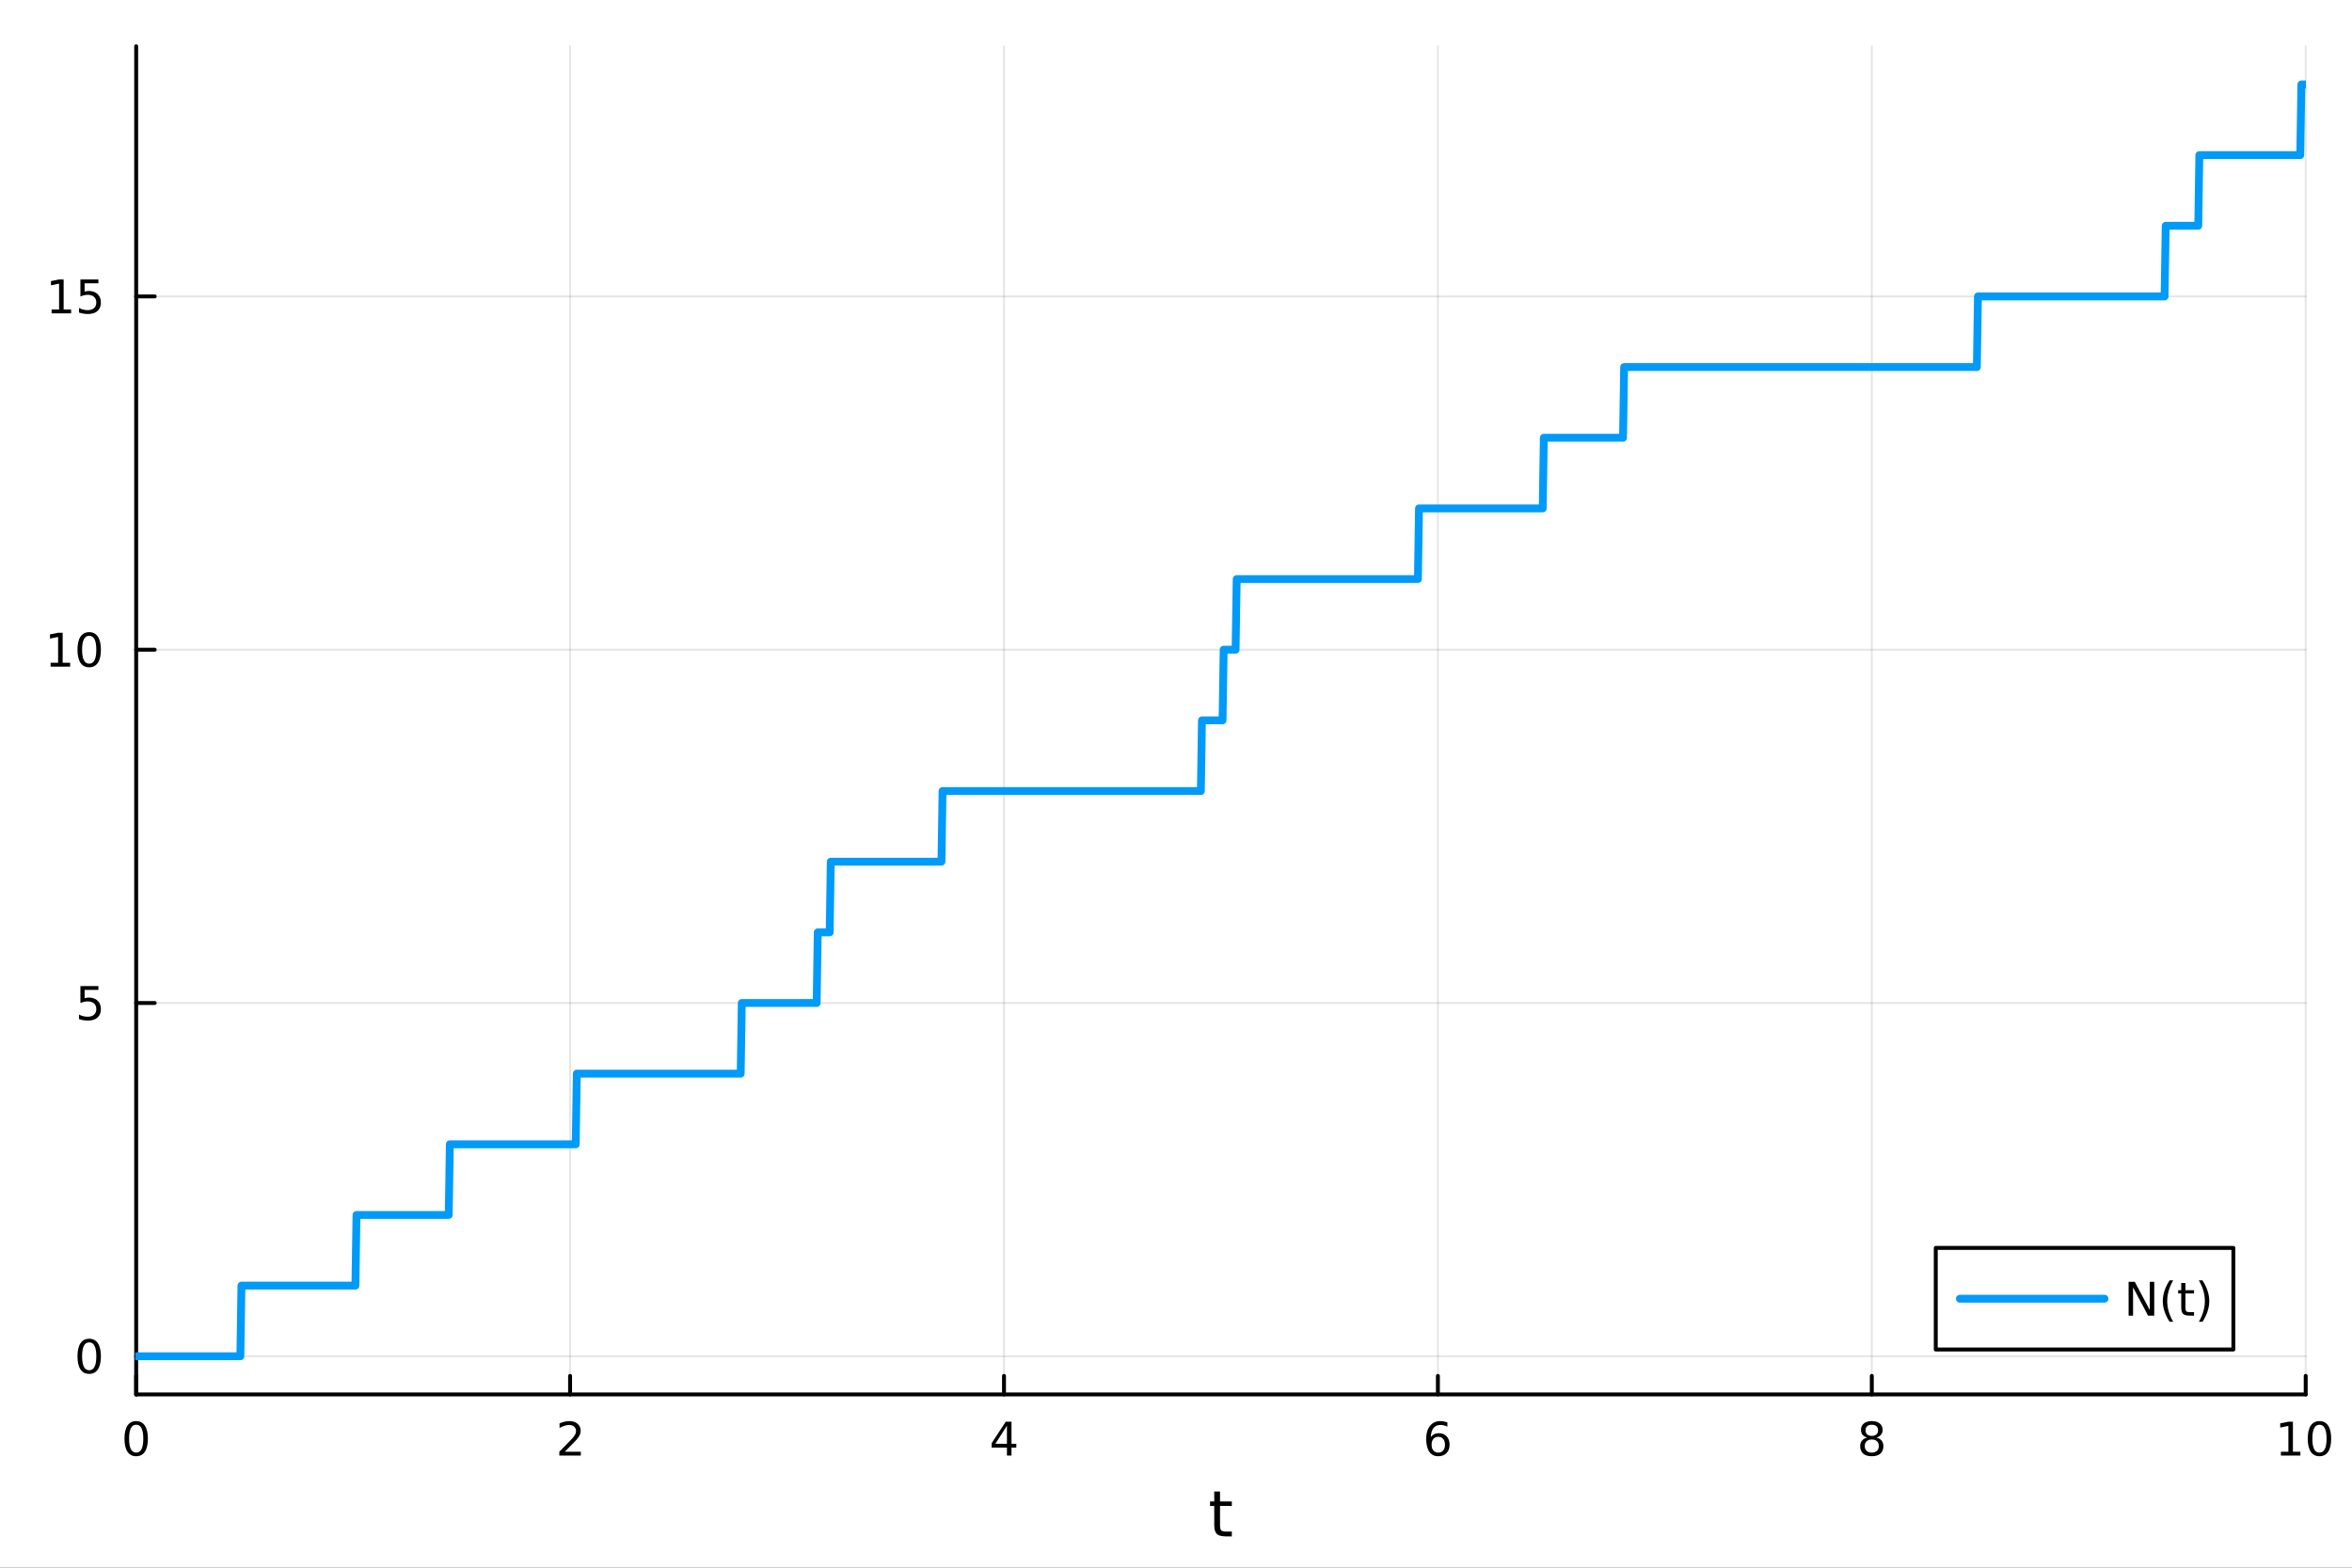 <?xml version="1.0" encoding="utf-8"?>
<svg xmlns="http://www.w3.org/2000/svg" xmlns:xlink="http://www.w3.org/1999/xlink" width="600" height="400" viewBox="0 0 2400 1600">
<rect x="0" y="0" width="2400" height="1600" fill="#333333" stroke="none"/>
<defs>
  <clipPath id="clip390">
    <rect x="0" y="0" width="2400" height="1600"/>
  </clipPath>
</defs>
<path clip-path="url(#clip390)" d="M0 1600 L2400 1600 L2400 0 L0 0  Z" fill="#ffffff" fill-rule="evenodd" fill-opacity="1"/>
<defs>
  <clipPath id="clip391">
    <rect x="480" y="0" width="1681" height="1600"/>
  </clipPath>
</defs>
<path clip-path="url(#clip390)" d="M138.959 1423.18 L2352.76 1423.18 L2352.76 47.244 L138.959 47.244  Z" fill="#ffffff" fill-rule="evenodd" fill-opacity="1"/>
<defs>
  <clipPath id="clip392">
    <rect x="138" y="47" width="2215" height="1377"/>
  </clipPath>
</defs>
<polyline clip-path="url(#clip392)" style="stroke:#000000; stroke-linecap:round; stroke-linejoin:round; stroke-width:2; stroke-opacity:0.1; fill:none" points="138.959,1423.18 138.959,47.244 "/>
<polyline clip-path="url(#clip392)" style="stroke:#000000; stroke-linecap:round; stroke-linejoin:round; stroke-width:2; stroke-opacity:0.1; fill:none" points="581.719,1423.18 581.719,47.244 "/>
<polyline clip-path="url(#clip392)" style="stroke:#000000; stroke-linecap:round; stroke-linejoin:round; stroke-width:2; stroke-opacity:0.1; fill:none" points="1024.48,1423.18 1024.48,47.244 "/>
<polyline clip-path="url(#clip392)" style="stroke:#000000; stroke-linecap:round; stroke-linejoin:round; stroke-width:2; stroke-opacity:0.1; fill:none" points="1467.24,1423.18 1467.24,47.244 "/>
<polyline clip-path="url(#clip392)" style="stroke:#000000; stroke-linecap:round; stroke-linejoin:round; stroke-width:2; stroke-opacity:0.1; fill:none" points="1910,1423.18 1910,47.244 "/>
<polyline clip-path="url(#clip392)" style="stroke:#000000; stroke-linecap:round; stroke-linejoin:round; stroke-width:2; stroke-opacity:0.1; fill:none" points="2352.76,1423.18 2352.76,47.244 "/>
<polyline clip-path="url(#clip392)" style="stroke:#000000; stroke-linecap:round; stroke-linejoin:round; stroke-width:2; stroke-opacity:0.1; fill:none" points="138.959,1384.24 2352.76,1384.24 "/>
<polyline clip-path="url(#clip392)" style="stroke:#000000; stroke-linecap:round; stroke-linejoin:round; stroke-width:2; stroke-opacity:0.1; fill:none" points="138.959,1023.67 2352.76,1023.67 "/>
<polyline clip-path="url(#clip392)" style="stroke:#000000; stroke-linecap:round; stroke-linejoin:round; stroke-width:2; stroke-opacity:0.1; fill:none" points="138.959,663.098 2352.76,663.098 "/>
<polyline clip-path="url(#clip392)" style="stroke:#000000; stroke-linecap:round; stroke-linejoin:round; stroke-width:2; stroke-opacity:0.1; fill:none" points="138.959,302.528 2352.76,302.528 "/>
<polyline clip-path="url(#clip390)" style="stroke:#000000; stroke-linecap:round; stroke-linejoin:round; stroke-width:4; stroke-opacity:1; fill:none" points="138.959,1423.18 2352.76,1423.18 "/>
<polyline clip-path="url(#clip390)" style="stroke:#000000; stroke-linecap:round; stroke-linejoin:round; stroke-width:4; stroke-opacity:1; fill:none" points="138.959,1423.18 138.959,1404.28 "/>
<polyline clip-path="url(#clip390)" style="stroke:#000000; stroke-linecap:round; stroke-linejoin:round; stroke-width:4; stroke-opacity:1; fill:none" points="581.719,1423.18 581.719,1404.28 "/>
<polyline clip-path="url(#clip390)" style="stroke:#000000; stroke-linecap:round; stroke-linejoin:round; stroke-width:4; stroke-opacity:1; fill:none" points="1024.48,1423.18 1024.48,1404.28 "/>
<polyline clip-path="url(#clip390)" style="stroke:#000000; stroke-linecap:round; stroke-linejoin:round; stroke-width:4; stroke-opacity:1; fill:none" points="1467.24,1423.18 1467.24,1404.28 "/>
<polyline clip-path="url(#clip390)" style="stroke:#000000; stroke-linecap:round; stroke-linejoin:round; stroke-width:4; stroke-opacity:1; fill:none" points="1910,1423.18 1910,1404.28 "/>
<polyline clip-path="url(#clip390)" style="stroke:#000000; stroke-linecap:round; stroke-linejoin:round; stroke-width:4; stroke-opacity:1; fill:none" points="2352.76,1423.18 2352.76,1404.28 "/>
<path clip-path="url(#clip390)" d="M138.959 1454.1 Q135.348 1454.1 133.52 1457.66 Q131.714 1461.2 131.714 1468.33 Q131.714 1475.44 133.52 1479.01 Q135.348 1482.55 138.959 1482.55 Q142.594 1482.55 144.399 1479.01 Q146.228 1475.44 146.228 1468.33 Q146.228 1461.2 144.399 1457.66 Q142.594 1454.1 138.959 1454.1 M138.959 1450.39 Q144.77 1450.39 147.825 1455 Q150.904 1459.58 150.904 1468.33 Q150.904 1477.06 147.825 1481.67 Q144.77 1486.25 138.959 1486.25 Q133.149 1486.25 130.071 1481.67 Q127.015 1477.06 127.015 1468.33 Q127.015 1459.58 130.071 1455 Q133.149 1450.39 138.959 1450.39 Z" fill="#000000" fill-rule="nonzero" fill-opacity="1" /><path clip-path="url(#clip390)" d="M576.372 1481.64 L592.691 1481.64 L592.691 1485.58 L570.747 1485.58 L570.747 1481.64 Q573.409 1478.89 577.992 1474.26 Q582.598 1469.61 583.779 1468.27 Q586.024 1465.74 586.904 1464.01 Q587.807 1462.25 587.807 1460.56 Q587.807 1457.8 585.862 1456.07 Q583.941 1454.33 580.839 1454.33 Q578.64 1454.33 576.186 1455.09 Q573.756 1455.86 570.978 1457.41 L570.978 1452.69 Q573.802 1451.55 576.256 1450.97 Q578.709 1450.39 580.747 1450.39 Q586.117 1450.39 589.311 1453.08 Q592.506 1455.77 592.506 1460.26 Q592.506 1462.39 591.696 1464.31 Q590.908 1466.2 588.802 1468.8 Q588.223 1469.47 585.121 1472.69 Q582.02 1475.88 576.372 1481.64 Z" fill="#000000" fill-rule="nonzero" fill-opacity="1" /><path clip-path="url(#clip390)" d="M1027.49 1455.09 L1015.68 1473.54 L1027.49 1473.54 L1027.49 1455.09 M1026.26 1451.02 L1032.14 1451.02 L1032.14 1473.54 L1037.07 1473.54 L1037.07 1477.43 L1032.14 1477.43 L1032.14 1485.58 L1027.49 1485.58 L1027.49 1477.43 L1011.89 1477.43 L1011.89 1472.92 L1026.26 1451.02 Z" fill="#000000" fill-rule="nonzero" fill-opacity="1" /><path clip-path="url(#clip390)" d="M1467.64 1466.44 Q1464.49 1466.44 1462.64 1468.59 Q1460.81 1470.74 1460.81 1474.49 Q1460.81 1478.22 1462.64 1480.39 Q1464.49 1482.55 1467.64 1482.55 Q1470.79 1482.55 1472.62 1480.39 Q1474.47 1478.22 1474.47 1474.49 Q1474.47 1470.74 1472.62 1468.59 Q1470.79 1466.44 1467.64 1466.44 M1476.92 1451.78 L1476.92 1456.04 Q1475.17 1455.21 1473.36 1454.77 Q1471.58 1454.33 1469.82 1454.33 Q1465.19 1454.33 1462.74 1457.45 Q1460.3 1460.58 1459.96 1466.9 Q1461.32 1464.89 1463.38 1463.82 Q1465.44 1462.73 1467.92 1462.73 Q1473.13 1462.73 1476.14 1465.9 Q1479.17 1469.05 1479.17 1474.49 Q1479.17 1479.82 1476.02 1483.03 Q1472.87 1486.25 1467.64 1486.25 Q1461.65 1486.25 1458.48 1481.67 Q1455.3 1477.06 1455.3 1468.33 Q1455.3 1460.14 1459.19 1455.28 Q1463.08 1450.39 1469.63 1450.39 Q1471.39 1450.39 1473.17 1450.74 Q1474.98 1451.09 1476.92 1451.78 Z" fill="#000000" fill-rule="nonzero" fill-opacity="1" /><path clip-path="url(#clip390)" d="M1910 1469.17 Q1906.66 1469.17 1904.74 1470.95 Q1902.84 1472.73 1902.84 1475.86 Q1902.84 1478.98 1904.74 1480.77 Q1906.66 1482.55 1910 1482.55 Q1913.33 1482.55 1915.25 1480.77 Q1917.17 1478.96 1917.17 1475.86 Q1917.17 1472.73 1915.25 1470.95 Q1913.35 1469.17 1910 1469.17 M1905.32 1467.18 Q1902.31 1466.44 1900.62 1464.38 Q1898.96 1462.32 1898.96 1459.35 Q1898.96 1455.21 1901.89 1452.8 Q1904.86 1450.39 1910 1450.39 Q1915.16 1450.39 1918.1 1452.8 Q1921.04 1455.21 1921.04 1459.35 Q1921.04 1462.32 1919.35 1464.38 Q1917.68 1466.44 1914.7 1467.18 Q1918.08 1467.96 1919.95 1470.26 Q1921.85 1472.55 1921.85 1475.86 Q1921.85 1480.88 1918.77 1483.57 Q1915.71 1486.25 1910 1486.25 Q1904.28 1486.25 1901.2 1483.57 Q1898.14 1480.88 1898.14 1475.86 Q1898.14 1472.55 1900.04 1470.26 Q1901.94 1467.96 1905.32 1467.18 M1903.61 1459.79 Q1903.61 1462.48 1905.27 1463.98 Q1906.96 1465.49 1910 1465.49 Q1913.01 1465.49 1914.7 1463.98 Q1916.41 1462.48 1916.41 1459.79 Q1916.41 1457.11 1914.7 1455.6 Q1913.01 1454.1 1910 1454.1 Q1906.96 1454.1 1905.27 1455.6 Q1903.61 1457.11 1903.61 1459.79 Z" fill="#000000" fill-rule="nonzero" fill-opacity="1" /><path clip-path="url(#clip390)" d="M2327.44 1481.64 L2335.08 1481.64 L2335.08 1455.28 L2326.77 1456.95 L2326.77 1452.69 L2335.04 1451.02 L2339.71 1451.02 L2339.71 1481.64 L2347.35 1481.64 L2347.35 1485.58 L2327.44 1485.58 L2327.44 1481.64 Z" fill="#000000" fill-rule="nonzero" fill-opacity="1" /><path clip-path="url(#clip390)" d="M2366.8 1454.1 Q2363.18 1454.1 2361.36 1457.66 Q2359.55 1461.2 2359.55 1468.33 Q2359.55 1475.44 2361.36 1479.01 Q2363.18 1482.55 2366.8 1482.55 Q2370.43 1482.55 2372.23 1479.01 Q2374.06 1475.44 2374.06 1468.33 Q2374.06 1461.2 2372.23 1457.66 Q2370.43 1454.1 2366.8 1454.1 M2366.8 1450.39 Q2372.61 1450.39 2375.66 1455 Q2378.74 1459.58 2378.74 1468.33 Q2378.74 1477.06 2375.66 1481.67 Q2372.61 1486.25 2366.8 1486.25 Q2360.99 1486.25 2357.91 1481.67 Q2354.85 1477.06 2354.85 1468.33 Q2354.85 1459.58 2357.91 1455 Q2360.99 1450.39 2366.8 1450.39 Z" fill="#000000" fill-rule="nonzero" fill-opacity="1" /><path clip-path="url(#clip390)" d="M1244.92 1522.27 L1244.92 1532.4 L1256.98 1532.4 L1256.98 1536.95 L1244.92 1536.95 L1244.92 1556.3 Q1244.92 1560.66 1246.1 1561.9 Q1247.31 1563.14 1250.97 1563.14 L1256.98 1563.14 L1256.98 1568.04 L1250.97 1568.04 Q1244.19 1568.04 1241.61 1565.53 Q1239.03 1562.98 1239.03 1556.3 L1239.03 1536.95 L1234.73 1536.95 L1234.73 1532.4 L1239.03 1532.4 L1239.03 1522.27 L1244.92 1522.27 Z" fill="#000000" fill-rule="nonzero" fill-opacity="1" /><polyline clip-path="url(#clip390)" style="stroke:#000000; stroke-linecap:round; stroke-linejoin:round; stroke-width:4; stroke-opacity:1; fill:none" points="138.959,1423.18 138.959,47.244 "/>
<polyline clip-path="url(#clip390)" style="stroke:#000000; stroke-linecap:round; stroke-linejoin:round; stroke-width:4; stroke-opacity:1; fill:none" points="138.959,1384.24 157.857,1384.24 "/>
<polyline clip-path="url(#clip390)" style="stroke:#000000; stroke-linecap:round; stroke-linejoin:round; stroke-width:4; stroke-opacity:1; fill:none" points="138.959,1023.67 157.857,1023.67 "/>
<polyline clip-path="url(#clip390)" style="stroke:#000000; stroke-linecap:round; stroke-linejoin:round; stroke-width:4; stroke-opacity:1; fill:none" points="138.959,663.098 157.857,663.098 "/>
<polyline clip-path="url(#clip390)" style="stroke:#000000; stroke-linecap:round; stroke-linejoin:round; stroke-width:4; stroke-opacity:1; fill:none" points="138.959,302.528 157.857,302.528 "/>
<path clip-path="url(#clip390)" d="M91.015 1370.04 Q87.404 1370.04 85.575 1373.6 Q83.77 1377.14 83.77 1384.27 Q83.77 1391.38 85.575 1394.94 Q87.404 1398.49 91.015 1398.49 Q94.649 1398.49 96.455 1394.94 Q98.284 1391.38 98.284 1384.27 Q98.284 1377.14 96.455 1373.6 Q94.649 1370.04 91.015 1370.04 M91.015 1366.33 Q96.825 1366.33 99.881 1370.94 Q102.959 1375.52 102.959 1384.27 Q102.959 1393 99.881 1397.61 Q96.825 1402.19 91.015 1402.19 Q85.205 1402.19 82.126 1397.61 Q79.071 1393 79.071 1384.27 Q79.071 1375.52 82.126 1370.94 Q85.205 1366.33 91.015 1366.33 Z" fill="#000000" fill-rule="nonzero" fill-opacity="1" /><path clip-path="url(#clip390)" d="M82.057 1006.39 L100.413 1006.39 L100.413 1010.32 L86.339 1010.32 L86.339 1018.8 Q87.358 1018.45 88.376 1018.29 Q89.395 1018.1 90.413 1018.1 Q96.2 1018.1 99.58 1021.27 Q102.959 1024.44 102.959 1029.86 Q102.959 1035.44 99.487 1038.54 Q96.015 1041.62 89.696 1041.62 Q87.52 1041.62 85.251 1041.25 Q83.006 1040.88 80.598 1040.14 L80.598 1035.44 Q82.682 1036.57 84.904 1037.13 Q87.126 1037.68 89.603 1037.68 Q93.608 1037.68 95.946 1035.58 Q98.284 1033.47 98.284 1029.86 Q98.284 1026.25 95.946 1024.14 Q93.608 1022.04 89.603 1022.04 Q87.728 1022.04 85.853 1022.45 Q84.001 1022.87 82.057 1023.75 L82.057 1006.39 Z" fill="#000000" fill-rule="nonzero" fill-opacity="1" /><path clip-path="url(#clip390)" d="M51.663 676.443 L59.302 676.443 L59.302 650.077 L50.992 651.744 L50.992 647.485 L59.256 645.818 L63.932 645.818 L63.932 676.443 L71.571 676.443 L71.571 680.378 L51.663 680.378 L51.663 676.443 Z" fill="#000000" fill-rule="nonzero" fill-opacity="1" /><path clip-path="url(#clip390)" d="M91.015 648.897 Q87.404 648.897 85.575 652.461 Q83.77 656.003 83.77 663.133 Q83.77 670.239 85.575 673.804 Q87.404 677.346 91.015 677.346 Q94.649 677.346 96.455 673.804 Q98.284 670.239 98.284 663.133 Q98.284 656.003 96.455 652.461 Q94.649 648.897 91.015 648.897 M91.015 645.193 Q96.825 645.193 99.881 649.799 Q102.959 654.383 102.959 663.133 Q102.959 671.859 99.881 676.466 Q96.825 681.049 91.015 681.049 Q85.205 681.049 82.126 676.466 Q79.071 671.859 79.071 663.133 Q79.071 654.383 82.126 649.799 Q85.205 645.193 91.015 645.193 Z" fill="#000000" fill-rule="nonzero" fill-opacity="1" /><path clip-path="url(#clip390)" d="M52.659 315.873 L60.298 315.873 L60.298 289.507 L51.987 291.174 L51.987 286.914 L60.251 285.248 L64.927 285.248 L64.927 315.873 L72.566 315.873 L72.566 319.808 L52.659 319.808 L52.659 315.873 Z" fill="#000000" fill-rule="nonzero" fill-opacity="1" /><path clip-path="url(#clip390)" d="M82.057 285.248 L100.413 285.248 L100.413 289.183 L86.339 289.183 L86.339 297.655 Q87.358 297.308 88.376 297.146 Q89.395 296.961 90.413 296.961 Q96.2 296.961 99.58 300.132 Q102.959 303.303 102.959 308.72 Q102.959 314.299 99.487 317.4 Q96.015 320.479 89.696 320.479 Q87.52 320.479 85.251 320.109 Q83.006 319.738 80.598 318.998 L80.598 314.299 Q82.682 315.433 84.904 315.988 Q87.126 316.544 89.603 316.544 Q93.608 316.544 95.946 314.437 Q98.284 312.331 98.284 308.72 Q98.284 305.109 95.946 303.002 Q93.608 300.896 89.603 300.896 Q87.728 300.896 85.853 301.312 Q84.001 301.729 82.057 302.609 L82.057 285.248 Z" fill="#000000" fill-rule="nonzero" fill-opacity="1" /><polyline clip-path="url(#clip392)" style="stroke:#009af9; stroke-linecap:round; stroke-linejoin:round; stroke-width:8; stroke-opacity:1; fill:none" points="138.959,1384.24 140.067,1384.24 141.174,1384.24 142.282,1384.24 143.389,1384.24 144.497,1384.24 145.604,1384.24 146.712,1384.24 147.819,1384.24 148.927,1384.24 150.034,1384.24 151.141,1384.24 152.249,1384.24 153.356,1384.24 154.464,1384.24 155.571,1384.24 156.679,1384.24 157.786,1384.24 158.894,1384.24 160.001,1384.24 161.108,1384.24 162.216,1384.24 163.323,1384.24 164.431,1384.24 165.538,1384.24 166.646,1384.24 167.753,1384.24 168.861,1384.24 169.968,1384.24 171.076,1384.24 172.183,1384.24 173.29,1384.24 174.398,1384.24 175.505,1384.24 176.613,1384.24 177.72,1384.24 178.828,1384.24 179.935,1384.24 181.043,1384.24 182.15,1384.24 183.258,1384.24 184.365,1384.24 185.472,1384.24 186.58,1384.24 187.687,1384.24 188.795,1384.24 189.902,1384.24 191.01,1384.24 192.117,1384.24 193.225,1384.24 194.332,1384.24 195.439,1384.24 196.547,1384.24 197.654,1384.24 198.762,1384.24 199.869,1384.24 200.977,1384.24 202.084,1384.24 203.192,1384.24 204.299,1384.24 205.407,1384.24 206.514,1384.24 207.621,1384.24 208.729,1384.24 209.836,1384.24 210.944,1384.24 212.051,1384.24 213.159,1384.24 214.266,1384.24 215.374,1384.24 216.481,1384.24 217.589,1384.24 218.696,1384.24 219.803,1384.24 220.911,1384.24 222.018,1384.24 223.126,1384.24 224.233,1384.24 225.341,1384.24 226.448,1384.24 227.556,1384.24 228.663,1384.24 229.771,1384.24 230.878,1384.24 231.985,1384.24 233.093,1384.24 234.2,1384.24 235.308,1384.24 236.415,1384.24 237.523,1384.24 238.63,1384.24 239.738,1384.24 240.845,1384.24 241.952,1384.24 243.06,1384.24 244.167,1384.24 245.275,1384.24 246.382,1312.12 247.49,1312.12 248.597,1312.12 249.705,1312.12 250.812,1312.12 251.92,1312.12 253.027,1312.12 254.134,1312.12 255.242,1312.12 256.349,1312.12 257.457,1312.12 258.564,1312.12 259.672,1312.12 260.779,1312.12 261.887,1312.12 262.994,1312.12 264.102,1312.12 265.209,1312.12 266.316,1312.12 267.424,1312.12 268.531,1312.12 269.639,1312.12 270.746,1312.12 271.854,1312.12 272.961,1312.12 274.069,1312.12 275.176,1312.12 276.283,1312.12 277.391,1312.12 278.498,1312.12 279.606,1312.12 280.713,1312.12 281.821,1312.12 282.928,1312.12 284.036,1312.12 285.143,1312.12 286.251,1312.12 287.358,1312.12 288.465,1312.12 289.573,1312.12 290.68,1312.12 291.788,1312.12 292.895,1312.12 294.003,1312.12 295.11,1312.12 296.218,1312.12 297.325,1312.12 298.433,1312.12 299.54,1312.12 300.647,1312.12 301.755,1312.12 302.862,1312.12 303.97,1312.12 305.077,1312.12 306.185,1312.12 307.292,1312.12 308.4,1312.12 309.507,1312.12 310.614,1312.12 311.722,1312.12 312.829,1312.12 313.937,1312.12 315.044,1312.12 316.152,1312.12 317.259,1312.12 318.367,1312.12 319.474,1312.12 320.582,1312.12 321.689,1312.12 322.796,1312.12 323.904,1312.12 325.011,1312.12 326.119,1312.12 327.226,1312.12 328.334,1312.12 329.441,1312.12 330.549,1312.12 331.656,1312.12 332.764,1312.12 333.871,1312.12 334.978,1312.12 336.086,1312.12 337.193,1312.12 338.301,1312.12 339.408,1312.12 340.516,1312.12 341.623,1312.12 342.731,1312.12 343.838,1312.12 344.946,1312.12 346.053,1312.12 347.16,1312.12 348.268,1312.12 349.375,1312.12 350.483,1312.12 351.59,1312.12 352.698,1312.12 353.805,1312.12 354.913,1312.12 356.02,1312.12 357.127,1312.12 358.235,1312.12 359.342,1312.12 360.45,1312.12 361.557,1312.12 362.665,1312.12 363.772,1240.01 364.88,1240.01 365.987,1240.01 367.095,1240.01 368.202,1240.01 369.309,1240.01 370.417,1240.01 371.524,1240.01 372.632,1240.01 373.739,1240.01 374.847,1240.01 375.954,1240.01 377.062,1240.01 378.169,1240.01 379.277,1240.01 380.384,1240.01 381.491,1240.01 382.599,1240.01 383.706,1240.01 384.814,1240.01 385.921,1240.01 387.029,1240.01 388.136,1240.01 389.244,1240.01 390.351,1240.01 391.458,1240.01 392.566,1240.01 393.673,1240.01 394.781,1240.01 395.888,1240.01 396.996,1240.01 398.103,1240.01 399.211,1240.01 400.318,1240.01 401.426,1240.01 402.533,1240.01 403.64,1240.01 404.748,1240.01 405.855,1240.01 406.963,1240.01 408.07,1240.01 409.178,1240.01 410.285,1240.01 411.393,1240.01 412.5,1240.01 413.608,1240.01 414.715,1240.01 415.822,1240.01 416.93,1240.01 418.037,1240.01 419.145,1240.01 420.252,1240.01 421.36,1240.01 422.467,1240.01 423.575,1240.01 424.682,1240.01 425.789,1240.01 426.897,1240.01 428.004,1240.01 429.112,1240.01 430.219,1240.01 431.327,1240.01 432.434,1240.01 433.542,1240.01 434.649,1240.01 435.757,1240.01 436.864,1240.01 437.971,1240.01 439.079,1240.01 440.186,1240.01 441.294,1240.01 442.401,1240.01 443.509,1240.01 444.616,1240.01 445.724,1240.01 446.831,1240.01 447.939,1240.01 449.046,1240.01 450.153,1240.01 451.261,1240.01 452.368,1240.01 453.476,1240.01 454.583,1240.01 455.691,1240.01 456.798,1240.01 457.906,1240.01 459.013,1167.9 460.121,1167.9 461.228,1167.9 462.335,1167.9 463.443,1167.9 464.55,1167.9 465.658,1167.9 466.765,1167.9 467.873,1167.9 468.98,1167.9 470.088,1167.9 471.195,1167.9 472.302,1167.9 473.41,1167.9 474.517,1167.9 475.625,1167.9 476.732,1167.9 477.84,1167.9 478.947,1167.9 480.055,1167.9 481.162,1167.9 482.27,1167.9 483.377,1167.9 484.484,1167.9 485.592,1167.9 486.699,1167.9 487.807,1167.9 488.914,1167.9 490.022,1167.9 491.129,1167.9 492.237,1167.9 493.344,1167.9 494.452,1167.9 495.559,1167.9 496.666,1167.9 497.774,1167.9 498.881,1167.9 499.989,1167.9 501.096,1167.9 502.204,1167.9 503.311,1167.9 504.419,1167.9 505.526,1167.9 506.633,1167.9 507.741,1167.9 508.848,1167.9 509.956,1167.9 511.063,1167.9 512.171,1167.9 513.278,1167.9 514.386,1167.9 515.493,1167.9 516.601,1167.9 517.708,1167.9 518.815,1167.9 519.923,1167.9 521.03,1167.9 522.138,1167.9 523.245,1167.9 524.353,1167.9 525.46,1167.9 526.568,1167.9 527.675,1167.9 528.783,1167.9 529.89,1167.9 530.997,1167.9 532.105,1167.9 533.212,1167.9 534.32,1167.9 535.427,1167.9 536.535,1167.9 537.642,1167.9 538.75,1167.9 539.857,1167.9 540.965,1167.9 542.072,1167.9 543.179,1167.9 544.287,1167.9 545.394,1167.9 546.502,1167.9 547.609,1167.9 548.717,1167.9 549.824,1167.9 550.932,1167.9 552.039,1167.9 553.146,1167.9 554.254,1167.9 555.361,1167.9 556.469,1167.9 557.576,1167.9 558.684,1167.9 559.791,1167.9 560.899,1167.9 562.006,1167.9 563.114,1167.9 564.221,1167.9 565.328,1167.9 566.436,1167.9 567.543,1167.9 568.651,1167.9 569.758,1167.9 570.866,1167.9 571.973,1167.9 573.081,1167.9 574.188,1167.9 575.296,1167.9 576.403,1167.9 577.51,1167.9 578.618,1167.9 579.725,1167.9 580.833,1167.9 581.94,1167.9 583.048,1167.9 584.155,1167.9 585.263,1167.9 586.37,1167.9 587.477,1167.9 588.585,1095.78 589.692,1095.78 590.8,1095.78 591.907,1095.78 593.015,1095.78 594.122,1095.78 595.23,1095.78 596.337,1095.78 597.445,1095.78 598.552,1095.78 599.659,1095.78 600.767,1095.78 601.874,1095.78 602.982,1095.78 604.089,1095.78 605.197,1095.78 606.304,1095.78 607.412,1095.78 608.519,1095.78 609.627,1095.78 610.734,1095.78 611.841,1095.78 612.949,1095.78 614.056,1095.78 615.164,1095.78 616.271,1095.78 617.379,1095.78 618.486,1095.78 619.594,1095.78 620.701,1095.78 621.808,1095.78 622.916,1095.78 624.023,1095.78 625.131,1095.78 626.238,1095.78 627.346,1095.78 628.453,1095.78 629.561,1095.78 630.668,1095.78 631.776,1095.78 632.883,1095.78 633.99,1095.78 635.098,1095.78 636.205,1095.78 637.313,1095.78 638.42,1095.78 639.528,1095.78 640.635,1095.78 641.743,1095.78 642.85,1095.78 643.958,1095.78 645.065,1095.78 646.172,1095.78 647.28,1095.78 648.387,1095.78 649.495,1095.78 650.602,1095.78 651.71,1095.78 652.817,1095.78 653.925,1095.78 655.032,1095.78 656.14,1095.78 657.247,1095.78 658.354,1095.78 659.462,1095.78 660.569,1095.78 661.677,1095.78 662.784,1095.78 663.892,1095.78 664.999,1095.78 666.107,1095.78 667.214,1095.78 668.321,1095.78 669.429,1095.78 670.536,1095.78 671.644,1095.78 672.751,1095.78 673.859,1095.78 674.966,1095.78 676.074,1095.78 677.181,1095.78 678.289,1095.78 679.396,1095.78 680.503,1095.78 681.611,1095.78 682.718,1095.78 683.826,1095.78 684.933,1095.78 686.041,1095.78 687.148,1095.78 688.256,1095.78 689.363,1095.78 690.471,1095.78 691.578,1095.78 692.685,1095.78 693.793,1095.78 694.9,1095.78 696.008,1095.78 697.115,1095.78 698.223,1095.78 699.33,1095.78 700.438,1095.78 701.545,1095.78 702.652,1095.78 703.76,1095.78 704.867,1095.78 705.975,1095.78 707.082,1095.78 708.19,1095.78 709.297,1095.78 710.405,1095.78 711.512,1095.78 712.62,1095.78 713.727,1095.78 714.834,1095.78 715.942,1095.78 717.049,1095.78 718.157,1095.78 719.264,1095.78 720.372,1095.78 721.479,1095.78 722.587,1095.78 723.694,1095.78 724.802,1095.78 725.909,1095.78 727.016,1095.78 728.124,1095.78 729.231,1095.78 730.339,1095.78 731.446,1095.78 732.554,1095.78 733.661,1095.78 734.769,1095.78 735.876,1095.78 736.983,1095.78 738.091,1095.78 739.198,1095.78 740.306,1095.78 741.413,1095.78 742.521,1095.78 743.628,1095.78 744.736,1095.78 745.843,1095.78 746.951,1095.78 748.058,1095.78 749.165,1095.78 750.273,1095.78 751.38,1095.78 752.488,1095.78 753.595,1095.78 754.703,1095.78 755.81,1095.78 756.918,1023.67 758.025,1023.67 759.133,1023.67 760.24,1023.67 761.347,1023.67 762.455,1023.67 763.562,1023.67 764.67,1023.67 765.777,1023.67 766.885,1023.67 767.992,1023.67 769.1,1023.67 770.207,1023.67 771.315,1023.67 772.422,1023.67 773.529,1023.67 774.637,1023.67 775.744,1023.67 776.852,1023.67 777.959,1023.67 779.067,1023.67 780.174,1023.67 781.282,1023.67 782.389,1023.67 783.496,1023.67 784.604,1023.67 785.711,1023.67 786.819,1023.67 787.926,1023.67 789.034,1023.67 790.141,1023.67 791.249,1023.67 792.356,1023.67 793.464,1023.67 794.571,1023.67 795.678,1023.67 796.786,1023.67 797.893,1023.67 799.001,1023.67 800.108,1023.67 801.216,1023.67 802.323,1023.67 803.431,1023.67 804.538,1023.67 805.646,1023.67 806.753,1023.67 807.86,1023.67 808.968,1023.67 810.075,1023.67 811.183,1023.67 812.29,1023.67 813.398,1023.67 814.505,1023.67 815.613,1023.67 816.72,1023.67 817.827,1023.67 818.935,1023.67 820.042,1023.67 821.15,1023.67 822.257,1023.67 823.365,1023.67 824.472,1023.67 825.58,1023.67 826.687,1023.67 827.795,1023.67 828.902,1023.67 830.009,1023.67 831.117,1023.67 832.224,1023.67 833.332,1023.67 834.439,951.554 835.547,951.554 836.654,951.554 837.762,951.554 838.869,951.554 839.977,951.554 841.084,951.554 842.191,951.554 843.299,951.554 844.406,951.554 845.514,951.554 846.621,951.554 847.729,879.44 848.836,879.44 849.944,879.44 851.051,879.44 852.159,879.44 853.266,879.44 854.373,879.44 855.481,879.44 856.588,879.44 857.696,879.44 858.803,879.44 859.911,879.44 861.018,879.44 862.126,879.44 863.233,879.44 864.34,879.44 865.448,879.44 866.555,879.44 867.663,879.44 868.77,879.44 869.878,879.44 870.985,879.44 872.093,879.44 873.2,879.44 874.308,879.44 875.415,879.44 876.522,879.44 877.63,879.44 878.737,879.44 879.845,879.44 880.952,879.44 882.06,879.44 883.167,879.44 884.275,879.44 885.382,879.44 886.49,879.44 887.597,879.44 888.704,879.44 889.812,879.44 890.919,879.44 892.027,879.44 893.134,879.44 894.242,879.44 895.349,879.44 896.457,879.44 897.564,879.44 898.671,879.44 899.779,879.44 900.886,879.44 901.994,879.44 903.101,879.44 904.209,879.44 905.316,879.44 906.424,879.44 907.531,879.44 908.639,879.44 909.746,879.44 910.853,879.44 911.961,879.44 913.068,879.44 914.176,879.44 915.283,879.44 916.391,879.44 917.498,879.44 918.606,879.44 919.713,879.44 920.821,879.44 921.928,879.44 923.035,879.44 924.143,879.44 925.25,879.44 926.358,879.44 927.465,879.44 928.573,879.44 929.68,879.44 930.788,879.44 931.895,879.44 933.002,879.44 934.11,879.44 935.217,879.44 936.325,879.44 937.432,879.44 938.54,879.44 939.647,879.44 940.755,879.44 941.862,879.44 942.97,879.44 944.077,879.44 945.184,879.44 946.292,879.44 947.399,879.44 948.507,879.44 949.614,879.44 950.722,879.44 951.829,879.44 952.937,879.44 954.044,879.44 955.152,879.44 956.259,879.44 957.366,879.44 958.474,879.44 959.581,879.44 960.689,879.44 961.796,807.326 962.904,807.326 964.011,807.326 965.119,807.326 966.226,807.326 967.334,807.326 968.441,807.326 969.548,807.326 970.656,807.326 971.763,807.326 972.871,807.326 973.978,807.326 975.086,807.326 976.193,807.326 977.301,807.326 978.408,807.326 979.515,807.326 980.623,807.326 981.73,807.326 982.838,807.326 983.945,807.326 985.053,807.326 986.16,807.326 987.268,807.326 988.375,807.326 989.483,807.326 990.59,807.326 991.697,807.326 992.805,807.326 993.912,807.326 995.02,807.326 996.127,807.326 997.235,807.326 998.342,807.326 999.45,807.326 1000.56,807.326 1001.66,807.326 1002.77,807.326 1003.88,807.326 1004.99,807.326 1006.09,807.326 1007.2,807.326 1008.31,807.326 1009.42,807.326 1010.52,807.326 1011.63,807.326 1012.74,807.326 1013.85,807.326 1014.95,807.326 1016.06,807.326 1017.17,807.326 1018.28,807.326 1019.38,807.326 1020.49,807.326 1021.6,807.326 1022.71,807.326 1023.81,807.326 1024.92,807.326 1026.03,807.326 1027.14,807.326 1028.24,807.326 1029.35,807.326 1030.46,807.326 1031.57,807.326 1032.67,807.326 1033.78,807.326 1034.89,807.326 1036,807.326 1037.1,807.326 1038.21,807.326 1039.32,807.326 1040.43,807.326 1041.53,807.326 1042.64,807.326 1043.75,807.326 1044.86,807.326 1045.96,807.326 1047.07,807.326 1048.18,807.326 1049.28,807.326 1050.39,807.326 1051.5,807.326 1052.61,807.326 1053.71,807.326 1054.82,807.326 1055.93,807.326 1057.04,807.326 1058.14,807.326 1059.25,807.326 1060.36,807.326 1061.47,807.326 1062.57,807.326 1063.68,807.326 1064.79,807.326 1065.9,807.326 1067,807.326 1068.11,807.326 1069.22,807.326 1070.33,807.326 1071.43,807.326 1072.54,807.326 1073.65,807.326 1074.76,807.326 1075.86,807.326 1076.97,807.326 1078.08,807.326 1079.19,807.326 1080.29,807.326 1081.4,807.326 1082.51,807.326 1083.62,807.326 1084.72,807.326 1085.83,807.326 1086.94,807.326 1088.05,807.326 1089.15,807.326 1090.26,807.326 1091.37,807.326 1092.48,807.326 1093.58,807.326 1094.69,807.326 1095.8,807.326 1096.91,807.326 1098.01,807.326 1099.12,807.326 1100.23,807.326 1101.34,807.326 1102.44,807.326 1103.55,807.326 1104.66,807.326 1105.77,807.326 1106.87,807.326 1107.98,807.326 1109.09,807.326 1110.19,807.326 1111.3,807.326 1112.41,807.326 1113.52,807.326 1114.62,807.326 1115.73,807.326 1116.84,807.326 1117.95,807.326 1119.05,807.326 1120.16,807.326 1121.27,807.326 1122.38,807.326 1123.48,807.326 1124.59,807.326 1125.7,807.326 1126.81,807.326 1127.91,807.326 1129.02,807.326 1130.13,807.326 1131.24,807.326 1132.34,807.326 1133.45,807.326 1134.56,807.326 1135.67,807.326 1136.77,807.326 1137.88,807.326 1138.99,807.326 1140.1,807.326 1141.2,807.326 1142.31,807.326 1143.42,807.326 1144.53,807.326 1145.63,807.326 1146.74,807.326 1147.85,807.326 1148.96,807.326 1150.06,807.326 1151.17,807.326 1152.28,807.326 1153.39,807.326 1154.49,807.326 1155.6,807.326 1156.71,807.326 1157.82,807.326 1158.92,807.326 1160.03,807.326 1161.14,807.326 1162.25,807.326 1163.35,807.326 1164.46,807.326 1165.57,807.326 1166.67,807.326 1167.78,807.326 1168.89,807.326 1170,807.326 1171.1,807.326 1172.21,807.326 1173.32,807.326 1174.43,807.326 1175.53,807.326 1176.64,807.326 1177.75,807.326 1178.86,807.326 1179.96,807.326 1181.07,807.326 1182.18,807.326 1183.29,807.326 1184.39,807.326 1185.5,807.326 1186.61,807.326 1187.72,807.326 1188.82,807.326 1189.93,807.326 1191.04,807.326 1192.15,807.326 1193.25,807.326 1194.36,807.326 1195.47,807.326 1196.58,807.326 1197.68,807.326 1198.79,807.326 1199.9,807.326 1201.01,807.326 1202.11,807.326 1203.22,807.326 1204.33,807.326 1205.44,807.326 1206.54,807.326 1207.65,807.326 1208.76,807.326 1209.87,807.326 1210.97,807.326 1212.08,807.326 1213.19,807.326 1214.3,807.326 1215.4,807.326 1216.51,807.326 1217.62,807.326 1218.73,807.326 1219.83,807.326 1220.94,807.326 1222.05,807.326 1223.15,807.326 1224.26,807.326 1225.37,807.326 1226.48,735.212 1227.58,735.212 1228.69,735.212 1229.8,735.212 1230.91,735.212 1232.01,735.212 1233.12,735.212 1234.23,735.212 1235.34,735.212 1236.44,735.212 1237.55,735.212 1238.66,735.212 1239.77,735.212 1240.87,735.212 1241.98,735.212 1243.09,735.212 1244.2,735.212 1245.3,735.212 1246.41,735.212 1247.52,735.212 1248.63,663.098 1249.73,663.098 1250.84,663.098 1251.95,663.098 1253.06,663.098 1254.16,663.098 1255.27,663.098 1256.38,663.098 1257.49,663.098 1258.59,663.098 1259.7,663.098 1260.81,663.098 1261.92,590.984 1263.02,590.984 1264.13,590.984 1265.24,590.984 1266.35,590.984 1267.45,590.984 1268.56,590.984 1269.67,590.984 1270.78,590.984 1271.88,590.984 1272.99,590.984 1274.1,590.984 1275.21,590.984 1276.31,590.984 1277.42,590.984 1278.53,590.984 1279.63,590.984 1280.74,590.984 1281.85,590.984 1282.96,590.984 1284.06,590.984 1285.17,590.984 1286.28,590.984 1287.39,590.984 1288.49,590.984 1289.6,590.984 1290.71,590.984 1291.82,590.984 1292.92,590.984 1294.03,590.984 1295.14,590.984 1296.25,590.984 1297.35,590.984 1298.46,590.984 1299.57,590.984 1300.68,590.984 1301.78,590.984 1302.89,590.984 1304,590.984 1305.11,590.984 1306.21,590.984 1307.32,590.984 1308.43,590.984 1309.54,590.984 1310.64,590.984 1311.75,590.984 1312.86,590.984 1313.97,590.984 1315.07,590.984 1316.18,590.984 1317.29,590.984 1318.4,590.984 1319.5,590.984 1320.61,590.984 1321.72,590.984 1322.83,590.984 1323.93,590.984 1325.04,590.984 1326.15,590.984 1327.26,590.984 1328.36,590.984 1329.47,590.984 1330.58,590.984 1331.69,590.984 1332.79,590.984 1333.9,590.984 1335.01,590.984 1336.12,590.984 1337.22,590.984 1338.33,590.984 1339.44,590.984 1340.54,590.984 1341.65,590.984 1342.76,590.984 1343.87,590.984 1344.97,590.984 1346.08,590.984 1347.19,590.984 1348.3,590.984 1349.4,590.984 1350.51,590.984 1351.62,590.984 1352.73,590.984 1353.83,590.984 1354.94,590.984 1356.05,590.984 1357.16,590.984 1358.26,590.984 1359.37,590.984 1360.48,590.984 1361.59,590.984 1362.69,590.984 1363.8,590.984 1364.91,590.984 1366.02,590.984 1367.12,590.984 1368.23,590.984 1369.34,590.984 1370.45,590.984 1371.55,590.984 1372.66,590.984 1373.77,590.984 1374.88,590.984 1375.98,590.984 1377.09,590.984 1378.2,590.984 1379.31,590.984 1380.41,590.984 1381.52,590.984 1382.63,590.984 1383.74,590.984 1384.84,590.984 1385.95,590.984 1387.06,590.984 1388.17,590.984 1389.27,590.984 1390.38,590.984 1391.49,590.984 1392.6,590.984 1393.7,590.984 1394.81,590.984 1395.92,590.984 1397.02,590.984 1398.13,590.984 1399.24,590.984 1400.35,590.984 1401.45,590.984 1402.56,590.984 1403.67,590.984 1404.78,590.984 1405.88,590.984 1406.99,590.984 1408.1,590.984 1409.21,590.984 1410.31,590.984 1411.42,590.984 1412.53,590.984 1413.64,590.984 1414.74,590.984 1415.85,590.984 1416.96,590.984 1418.07,590.984 1419.17,590.984 1420.28,590.984 1421.39,590.984 1422.5,590.984 1423.6,590.984 1424.71,590.984 1425.82,590.984 1426.93,590.984 1428.03,590.984 1429.14,590.984 1430.25,590.984 1431.36,590.984 1432.46,590.984 1433.57,590.984 1434.68,590.984 1435.79,590.984 1436.89,590.984 1438,590.984 1439.11,590.984 1440.22,590.984 1441.32,590.984 1442.43,590.984 1443.54,590.984 1444.65,590.984 1445.75,590.984 1446.86,590.984 1447.97,518.87 1449.08,518.87 1450.18,518.87 1451.29,518.87 1452.4,518.87 1453.5,518.87 1454.61,518.87 1455.72,518.87 1456.83,518.87 1457.93,518.87 1459.04,518.87 1460.15,518.87 1461.26,518.87 1462.36,518.87 1463.47,518.87 1464.58,518.87 1465.69,518.87 1466.79,518.87 1467.9,518.87 1469.01,518.87 1470.12,518.87 1471.22,518.87 1472.33,518.87 1473.44,518.87 1474.55,518.87 1475.65,518.87 1476.76,518.87 1477.87,518.87 1478.98,518.87 1480.08,518.87 1481.19,518.87 1482.3,518.87 1483.41,518.87 1484.51,518.87 1485.62,518.87 1486.73,518.87 1487.84,518.87 1488.94,518.87 1490.05,518.87 1491.16,518.87 1492.27,518.87 1493.37,518.87 1494.48,518.87 1495.59,518.87 1496.7,518.87 1497.8,518.87 1498.91,518.87 1500.02,518.87 1501.13,518.87 1502.23,518.87 1503.34,518.87 1504.45,518.87 1505.56,518.87 1506.66,518.87 1507.77,518.87 1508.88,518.87 1509.98,518.87 1511.09,518.87 1512.2,518.87 1513.31,518.87 1514.41,518.87 1515.52,518.87 1516.63,518.87 1517.74,518.87 1518.84,518.87 1519.95,518.87 1521.06,518.87 1522.17,518.87 1523.27,518.87 1524.38,518.87 1525.49,518.87 1526.6,518.87 1527.7,518.87 1528.81,518.87 1529.92,518.87 1531.03,518.87 1532.13,518.87 1533.24,518.87 1534.35,518.87 1535.46,518.87 1536.56,518.87 1537.67,518.87 1538.78,518.87 1539.89,518.87 1540.99,518.87 1542.1,518.87 1543.21,518.87 1544.32,518.87 1545.42,518.87 1546.53,518.87 1547.64,518.87 1548.75,518.87 1549.85,518.87 1550.96,518.87 1552.07,518.87 1553.18,518.87 1554.28,518.87 1555.39,518.87 1556.5,518.87 1557.61,518.87 1558.71,518.87 1559.82,518.87 1560.93,518.87 1562.04,518.87 1563.14,518.87 1564.25,518.87 1565.36,518.87 1566.47,518.87 1567.57,518.87 1568.68,518.87 1569.79,518.87 1570.89,518.87 1572,518.87 1573.11,518.87 1574.22,518.87 1575.32,446.756 1576.43,446.756 1577.54,446.756 1578.65,446.756 1579.75,446.756 1580.86,446.756 1581.97,446.756 1583.08,446.756 1584.18,446.756 1585.29,446.756 1586.4,446.756 1587.51,446.756 1588.61,446.756 1589.72,446.756 1590.83,446.756 1591.94,446.756 1593.04,446.756 1594.15,446.756 1595.26,446.756 1596.37,446.756 1597.47,446.756 1598.58,446.756 1599.69,446.756 1600.8,446.756 1601.9,446.756 1603.01,446.756 1604.12,446.756 1605.23,446.756 1606.33,446.756 1607.44,446.756 1608.55,446.756 1609.66,446.756 1610.76,446.756 1611.87,446.756 1612.98,446.756 1614.09,446.756 1615.19,446.756 1616.3,446.756 1617.41,446.756 1618.52,446.756 1619.62,446.756 1620.73,446.756 1621.84,446.756 1622.95,446.756 1624.05,446.756 1625.16,446.756 1626.27,446.756 1627.37,446.756 1628.48,446.756 1629.59,446.756 1630.7,446.756 1631.8,446.756 1632.91,446.756 1634.02,446.756 1635.13,446.756 1636.23,446.756 1637.34,446.756 1638.45,446.756 1639.56,446.756 1640.66,446.756 1641.77,446.756 1642.88,446.756 1643.99,446.756 1645.09,446.756 1646.2,446.756 1647.31,446.756 1648.42,446.756 1649.52,446.756 1650.63,446.756 1651.74,446.756 1652.85,446.756 1653.95,446.756 1655.06,446.756 1656.17,446.756 1657.28,374.642 1658.38,374.642 1659.49,374.642 1660.6,374.642 1661.71,374.642 1662.81,374.642 1663.92,374.642 1665.03,374.642 1666.14,374.642 1667.24,374.642 1668.35,374.642 1669.46,374.642 1670.57,374.642 1671.67,374.642 1672.78,374.642 1673.89,374.642 1675,374.642 1676.1,374.642 1677.21,374.642 1678.32,374.642 1679.43,374.642 1680.53,374.642 1681.64,374.642 1682.75,374.642 1683.85,374.642 1684.96,374.642 1686.07,374.642 1687.18,374.642 1688.28,374.642 1689.39,374.642 1690.5,374.642 1691.61,374.642 1692.71,374.642 1693.82,374.642 1694.93,374.642 1696.04,374.642 1697.14,374.642 1698.25,374.642 1699.36,374.642 1700.47,374.642 1701.57,374.642 1702.68,374.642 1703.79,374.642 1704.9,374.642 1706,374.642 1707.11,374.642 1708.22,374.642 1709.33,374.642 1710.43,374.642 1711.54,374.642 1712.65,374.642 1713.76,374.642 1714.86,374.642 1715.97,374.642 1717.08,374.642 1718.19,374.642 1719.29,374.642 1720.4,374.642 1721.51,374.642 1722.62,374.642 1723.72,374.642 1724.83,374.642 1725.94,374.642 1727.05,374.642 1728.15,374.642 1729.26,374.642 1730.37,374.642 1731.48,374.642 1732.58,374.642 1733.69,374.642 1734.8,374.642 1735.91,374.642 1737.01,374.642 1738.12,374.642 1739.23,374.642 1740.33,374.642 1741.44,374.642 1742.55,374.642 1743.66,374.642 1744.76,374.642 1745.87,374.642 1746.98,374.642 1748.09,374.642 1749.19,374.642 1750.3,374.642 1751.41,374.642 1752.52,374.642 1753.62,374.642 1754.73,374.642 1755.84,374.642 1756.95,374.642 1758.05,374.642 1759.16,374.642 1760.27,374.642 1761.38,374.642 1762.48,374.642 1763.59,374.642 1764.7,374.642 1765.81,374.642 1766.91,374.642 1768.02,374.642 1769.13,374.642 1770.24,374.642 1771.34,374.642 1772.45,374.642 1773.56,374.642 1774.67,374.642 1775.77,374.642 1776.88,374.642 1777.99,374.642 1779.1,374.642 1780.2,374.642 1781.31,374.642 1782.42,374.642 1783.53,374.642 1784.63,374.642 1785.74,374.642 1786.85,374.642 1787.96,374.642 1789.06,374.642 1790.17,374.642 1791.28,374.642 1792.39,374.642 1793.49,374.642 1794.6,374.642 1795.71,374.642 1796.82,374.642 1797.92,374.642 1799.03,374.642 1800.14,374.642 1801.24,374.642 1802.35,374.642 1803.46,374.642 1804.57,374.642 1805.67,374.642 1806.78,374.642 1807.89,374.642 1809,374.642 1810.1,374.642 1811.21,374.642 1812.32,374.642 1813.43,374.642 1814.53,374.642 1815.64,374.642 1816.75,374.642 1817.86,374.642 1818.96,374.642 1820.07,374.642 1821.18,374.642 1822.29,374.642 1823.39,374.642 1824.5,374.642 1825.61,374.642 1826.72,374.642 1827.82,374.642 1828.93,374.642 1830.04,374.642 1831.15,374.642 1832.25,374.642 1833.36,374.642 1834.47,374.642 1835.58,374.642 1836.68,374.642 1837.79,374.642 1838.9,374.642 1840.01,374.642 1841.11,374.642 1842.22,374.642 1843.33,374.642 1844.44,374.642 1845.54,374.642 1846.65,374.642 1847.76,374.642 1848.87,374.642 1849.97,374.642 1851.08,374.642 1852.19,374.642 1853.3,374.642 1854.4,374.642 1855.51,374.642 1856.62,374.642 1857.72,374.642 1858.83,374.642 1859.94,374.642 1861.05,374.642 1862.15,374.642 1863.26,374.642 1864.37,374.642 1865.48,374.642 1866.58,374.642 1867.69,374.642 1868.8,374.642 1869.91,374.642 1871.01,374.642 1872.12,374.642 1873.23,374.642 1874.34,374.642 1875.44,374.642 1876.55,374.642 1877.66,374.642 1878.77,374.642 1879.87,374.642 1880.98,374.642 1882.09,374.642 1883.2,374.642 1884.3,374.642 1885.41,374.642 1886.52,374.642 1887.63,374.642 1888.73,374.642 1889.84,374.642 1890.95,374.642 1892.06,374.642 1893.16,374.642 1894.27,374.642 1895.38,374.642 1896.49,374.642 1897.59,374.642 1898.7,374.642 1899.81,374.642 1900.92,374.642 1902.02,374.642 1903.13,374.642 1904.24,374.642 1905.35,374.642 1906.45,374.642 1907.56,374.642 1908.67,374.642 1909.78,374.642 1910.88,374.642 1911.99,374.642 1913.1,374.642 1914.2,374.642 1915.31,374.642 1916.42,374.642 1917.53,374.642 1918.63,374.642 1919.74,374.642 1920.85,374.642 1921.96,374.642 1923.06,374.642 1924.17,374.642 1925.28,374.642 1926.39,374.642 1927.49,374.642 1928.6,374.642 1929.71,374.642 1930.82,374.642 1931.92,374.642 1933.03,374.642 1934.14,374.642 1935.25,374.642 1936.35,374.642 1937.46,374.642 1938.57,374.642 1939.68,374.642 1940.78,374.642 1941.89,374.642 1943,374.642 1944.11,374.642 1945.21,374.642 1946.32,374.642 1947.43,374.642 1948.54,374.642 1949.64,374.642 1950.75,374.642 1951.86,374.642 1952.97,374.642 1954.07,374.642 1955.18,374.642 1956.29,374.642 1957.4,374.642 1958.5,374.642 1959.61,374.642 1960.72,374.642 1961.83,374.642 1962.93,374.642 1964.04,374.642 1965.15,374.642 1966.26,374.642 1967.36,374.642 1968.47,374.642 1969.58,374.642 1970.68,374.642 1971.79,374.642 1972.9,374.642 1974.01,374.642 1975.11,374.642 1976.22,374.642 1977.33,374.642 1978.44,374.642 1979.54,374.642 1980.65,374.642 1981.76,374.642 1982.87,374.642 1983.97,374.642 1985.08,374.642 1986.19,374.642 1987.3,374.642 1988.4,374.642 1989.51,374.642 1990.62,374.642 1991.73,374.642 1992.83,374.642 1993.94,374.642 1995.05,374.642 1996.16,374.642 1997.26,374.642 1998.37,374.642 1999.48,374.642 2000.59,374.642 2001.69,374.642 2002.8,374.642 2003.91,374.642 2005.02,374.642 2006.12,374.642 2007.23,374.642 2008.34,374.642 2009.45,374.642 2010.55,374.642 2011.66,374.642 2012.77,374.642 2013.88,374.642 2014.98,374.642 2016.09,374.642 2017.2,374.642 2018.31,302.528 2019.41,302.528 2020.52,302.528 2021.63,302.528 2022.74,302.528 2023.84,302.528 2024.95,302.528 2026.06,302.528 2027.17,302.528 2028.27,302.528 2029.38,302.528 2030.49,302.528 2031.59,302.528 2032.7,302.528 2033.81,302.528 2034.92,302.528 2036.02,302.528 2037.13,302.528 2038.24,302.528 2039.35,302.528 2040.45,302.528 2041.56,302.528 2042.67,302.528 2043.78,302.528 2044.88,302.528 2045.99,302.528 2047.1,302.528 2048.21,302.528 2049.31,302.528 2050.42,302.528 2051.53,302.528 2052.64,302.528 2053.74,302.528 2054.85,302.528 2055.96,302.528 2057.07,302.528 2058.17,302.528 2059.28,302.528 2060.39,302.528 2061.5,302.528 2062.6,302.528 2063.71,302.528 2064.82,302.528 2065.93,302.528 2067.03,302.528 2068.14,302.528 2069.25,302.528 2070.36,302.528 2071.46,302.528 2072.57,302.528 2073.68,302.528 2074.79,302.528 2075.89,302.528 2077,302.528 2078.11,302.528 2079.22,302.528 2080.32,302.528 2081.43,302.528 2082.54,302.528 2083.65,302.528 2084.75,302.528 2085.86,302.528 2086.97,302.528 2088.07,302.528 2089.18,302.528 2090.29,302.528 2091.4,302.528 2092.5,302.528 2093.61,302.528 2094.72,302.528 2095.83,302.528 2096.93,302.528 2098.04,302.528 2099.15,302.528 2100.26,302.528 2101.36,302.528 2102.47,302.528 2103.58,302.528 2104.69,302.528 2105.79,302.528 2106.9,302.528 2108.01,302.528 2109.12,302.528 2110.22,302.528 2111.33,302.528 2112.44,302.528 2113.55,302.528 2114.65,302.528 2115.76,302.528 2116.87,302.528 2117.98,302.528 2119.08,302.528 2120.19,302.528 2121.3,302.528 2122.41,302.528 2123.51,302.528 2124.62,302.528 2125.73,302.528 2126.84,302.528 2127.94,302.528 2129.05,302.528 2130.16,302.528 2131.27,302.528 2132.37,302.528 2133.48,302.528 2134.59,302.528 2135.7,302.528 2136.8,302.528 2137.91,302.528 2139.02,302.528 2140.13,302.528 2141.23,302.528 2142.34,302.528 2143.45,302.528 2144.55,302.528 2145.66,302.528 2146.77,302.528 2147.88,302.528 2148.98,302.528 2150.09,302.528 2151.2,302.528 2152.31,302.528 2153.41,302.528 2154.52,302.528 2155.63,302.528 2156.74,302.528 2157.84,302.528 2158.95,302.528 2160.06,302.528 2161.17,302.528 2162.27,302.528 2163.38,302.528 2164.49,302.528 2165.6,302.528 2166.7,302.528 2167.81,302.528 2168.92,302.528 2170.03,302.528 2171.13,302.528 2172.24,302.528 2173.35,302.528 2174.46,302.528 2175.56,302.528 2176.67,302.528 2177.78,302.528 2178.89,302.528 2179.99,302.528 2181.1,302.528 2182.21,302.528 2183.32,302.528 2184.42,302.528 2185.53,302.528 2186.64,302.528 2187.75,302.528 2188.85,302.528 2189.96,302.528 2191.07,302.528 2192.18,302.528 2193.28,302.528 2194.39,302.528 2195.5,302.528 2196.61,302.528 2197.71,302.528 2198.82,302.528 2199.93,302.528 2201.03,302.528 2202.14,302.528 2203.25,302.528 2204.36,302.528 2205.46,302.528 2206.57,302.528 2207.68,302.528 2208.79,302.528 2209.89,230.414 2211,230.414 2212.11,230.414 2213.22,230.414 2214.32,230.414 2215.43,230.414 2216.54,230.414 2217.65,230.414 2218.75,230.414 2219.86,230.414 2220.97,230.414 2222.08,230.414 2223.18,230.414 2224.29,230.414 2225.4,230.414 2226.51,230.414 2227.61,230.414 2228.72,230.414 2229.83,230.414 2230.94,230.414 2232.04,230.414 2233.15,230.414 2234.26,230.414 2235.37,230.414 2236.47,230.414 2237.58,230.414 2238.69,230.414 2239.8,230.414 2240.9,230.414 2242.01,230.414 2243.12,230.414 2244.23,158.3 2245.33,158.3 2246.44,158.3 2247.55,158.3 2248.66,158.3 2249.76,158.3 2250.87,158.3 2251.98,158.3 2253.09,158.3 2254.19,158.3 2255.3,158.3 2256.41,158.3 2257.52,158.3 2258.62,158.3 2259.73,158.3 2260.84,158.3 2261.94,158.3 2263.05,158.3 2264.16,158.3 2265.27,158.3 2266.37,158.3 2267.48,158.3 2268.59,158.3 2269.7,158.3 2270.8,158.3 2271.91,158.3 2273.02,158.3 2274.13,158.3 2275.23,158.3 2276.34,158.3 2277.45,158.3 2278.56,158.3 2279.66,158.3 2280.77,158.3 2281.88,158.3 2282.99,158.3 2284.09,158.3 2285.2,158.3 2286.31,158.3 2287.42,158.3 2288.52,158.3 2289.63,158.3 2290.74,158.3 2291.85,158.3 2292.95,158.3 2294.06,158.3 2295.17,158.3 2296.28,158.3 2297.38,158.3 2298.49,158.3 2299.6,158.3 2300.71,158.3 2301.81,158.3 2302.92,158.3 2304.03,158.3 2305.14,158.3 2306.24,158.3 2307.35,158.3 2308.46,158.3 2309.57,158.3 2310.67,158.3 2311.78,158.3 2312.89,158.3 2314,158.3 2315.1,158.3 2316.21,158.3 2317.32,158.3 2318.42,158.3 2319.53,158.3 2320.64,158.3 2321.75,158.3 2322.85,158.3 2323.96,158.3 2325.07,158.3 2326.18,158.3 2327.28,158.3 2328.39,158.3 2329.5,158.3 2330.61,158.3 2331.71,158.3 2332.82,158.3 2333.93,158.3 2335.04,158.3 2336.14,158.3 2337.25,158.3 2338.36,158.3 2339.47,158.3 2340.57,158.3 2341.68,158.3 2342.79,158.3 2343.9,158.3 2345,158.3 2346.11,158.3 2347.22,158.3 2348.33,86.186 2349.43,86.186 2350.54,86.186 2351.65,86.186 2352.76,86.186 "/>
<path clip-path="url(#clip390)" d="M1975.27 1377.32 L2278.96 1377.32 L2278.96 1273.64 L1975.27 1273.64  Z" fill="#ffffff" fill-rule="evenodd" fill-opacity="1"/>
<polyline clip-path="url(#clip390)" style="stroke:#000000; stroke-linecap:round; stroke-linejoin:round; stroke-width:4; stroke-opacity:1; fill:none" points="1975.27,1377.32 2278.96,1377.32 2278.96,1273.64 1975.27,1273.64 1975.27,1377.32 "/>
<polyline clip-path="url(#clip390)" style="stroke:#009af9; stroke-linecap:round; stroke-linejoin:round; stroke-width:8; stroke-opacity:1; fill:none" points="1999.87,1325.48 2147.45,1325.48 "/>
<path clip-path="url(#clip390)" d="M2172.05 1308.2 L2178.35 1308.2 L2193.67 1337.11 L2193.67 1308.2 L2198.21 1308.2 L2198.21 1342.76 L2191.91 1342.76 L2176.59 1313.84 L2176.59 1342.76 L2172.05 1342.76 L2172.05 1308.2 Z" fill="#000000" fill-rule="nonzero" fill-opacity="1" /><path clip-path="url(#clip390)" d="M2217.56 1306.78 Q2214.46 1312.11 2212.95 1317.32 Q2211.45 1322.52 2211.45 1327.87 Q2211.45 1333.22 2212.95 1338.47 Q2214.48 1343.7 2217.56 1349.01 L2213.86 1349.01 Q2210.38 1343.57 2208.65 1338.31 Q2206.93 1333.06 2206.93 1327.87 Q2206.93 1322.71 2208.65 1317.48 Q2210.36 1312.25 2213.86 1306.78 L2217.56 1306.78 Z" fill="#000000" fill-rule="nonzero" fill-opacity="1" /><path clip-path="url(#clip390)" d="M2230.04 1309.47 L2230.04 1316.83 L2238.81 1316.83 L2238.81 1320.14 L2230.04 1320.14 L2230.04 1334.21 Q2230.04 1337.38 2230.89 1338.29 Q2231.77 1339.19 2234.43 1339.19 L2238.81 1339.19 L2238.81 1342.76 L2234.43 1342.76 Q2229.5 1342.76 2227.63 1340.93 Q2225.75 1339.07 2225.75 1334.21 L2225.75 1320.14 L2222.63 1320.14 L2222.63 1316.83 L2225.75 1316.83 L2225.75 1309.47 L2230.04 1309.47 Z" fill="#000000" fill-rule="nonzero" fill-opacity="1" /><path clip-path="url(#clip390)" d="M2243.74 1306.78 L2247.44 1306.78 Q2250.92 1312.25 2252.63 1317.48 Q2254.36 1322.71 2254.36 1327.87 Q2254.36 1333.06 2252.63 1338.31 Q2250.92 1343.57 2247.44 1349.01 L2243.74 1349.01 Q2246.82 1343.7 2248.32 1338.47 Q2249.85 1333.22 2249.85 1327.87 Q2249.85 1322.52 2248.32 1317.32 Q2246.82 1312.11 2243.74 1306.78 Z" fill="#000000" fill-rule="nonzero" fill-opacity="1" /></svg>
